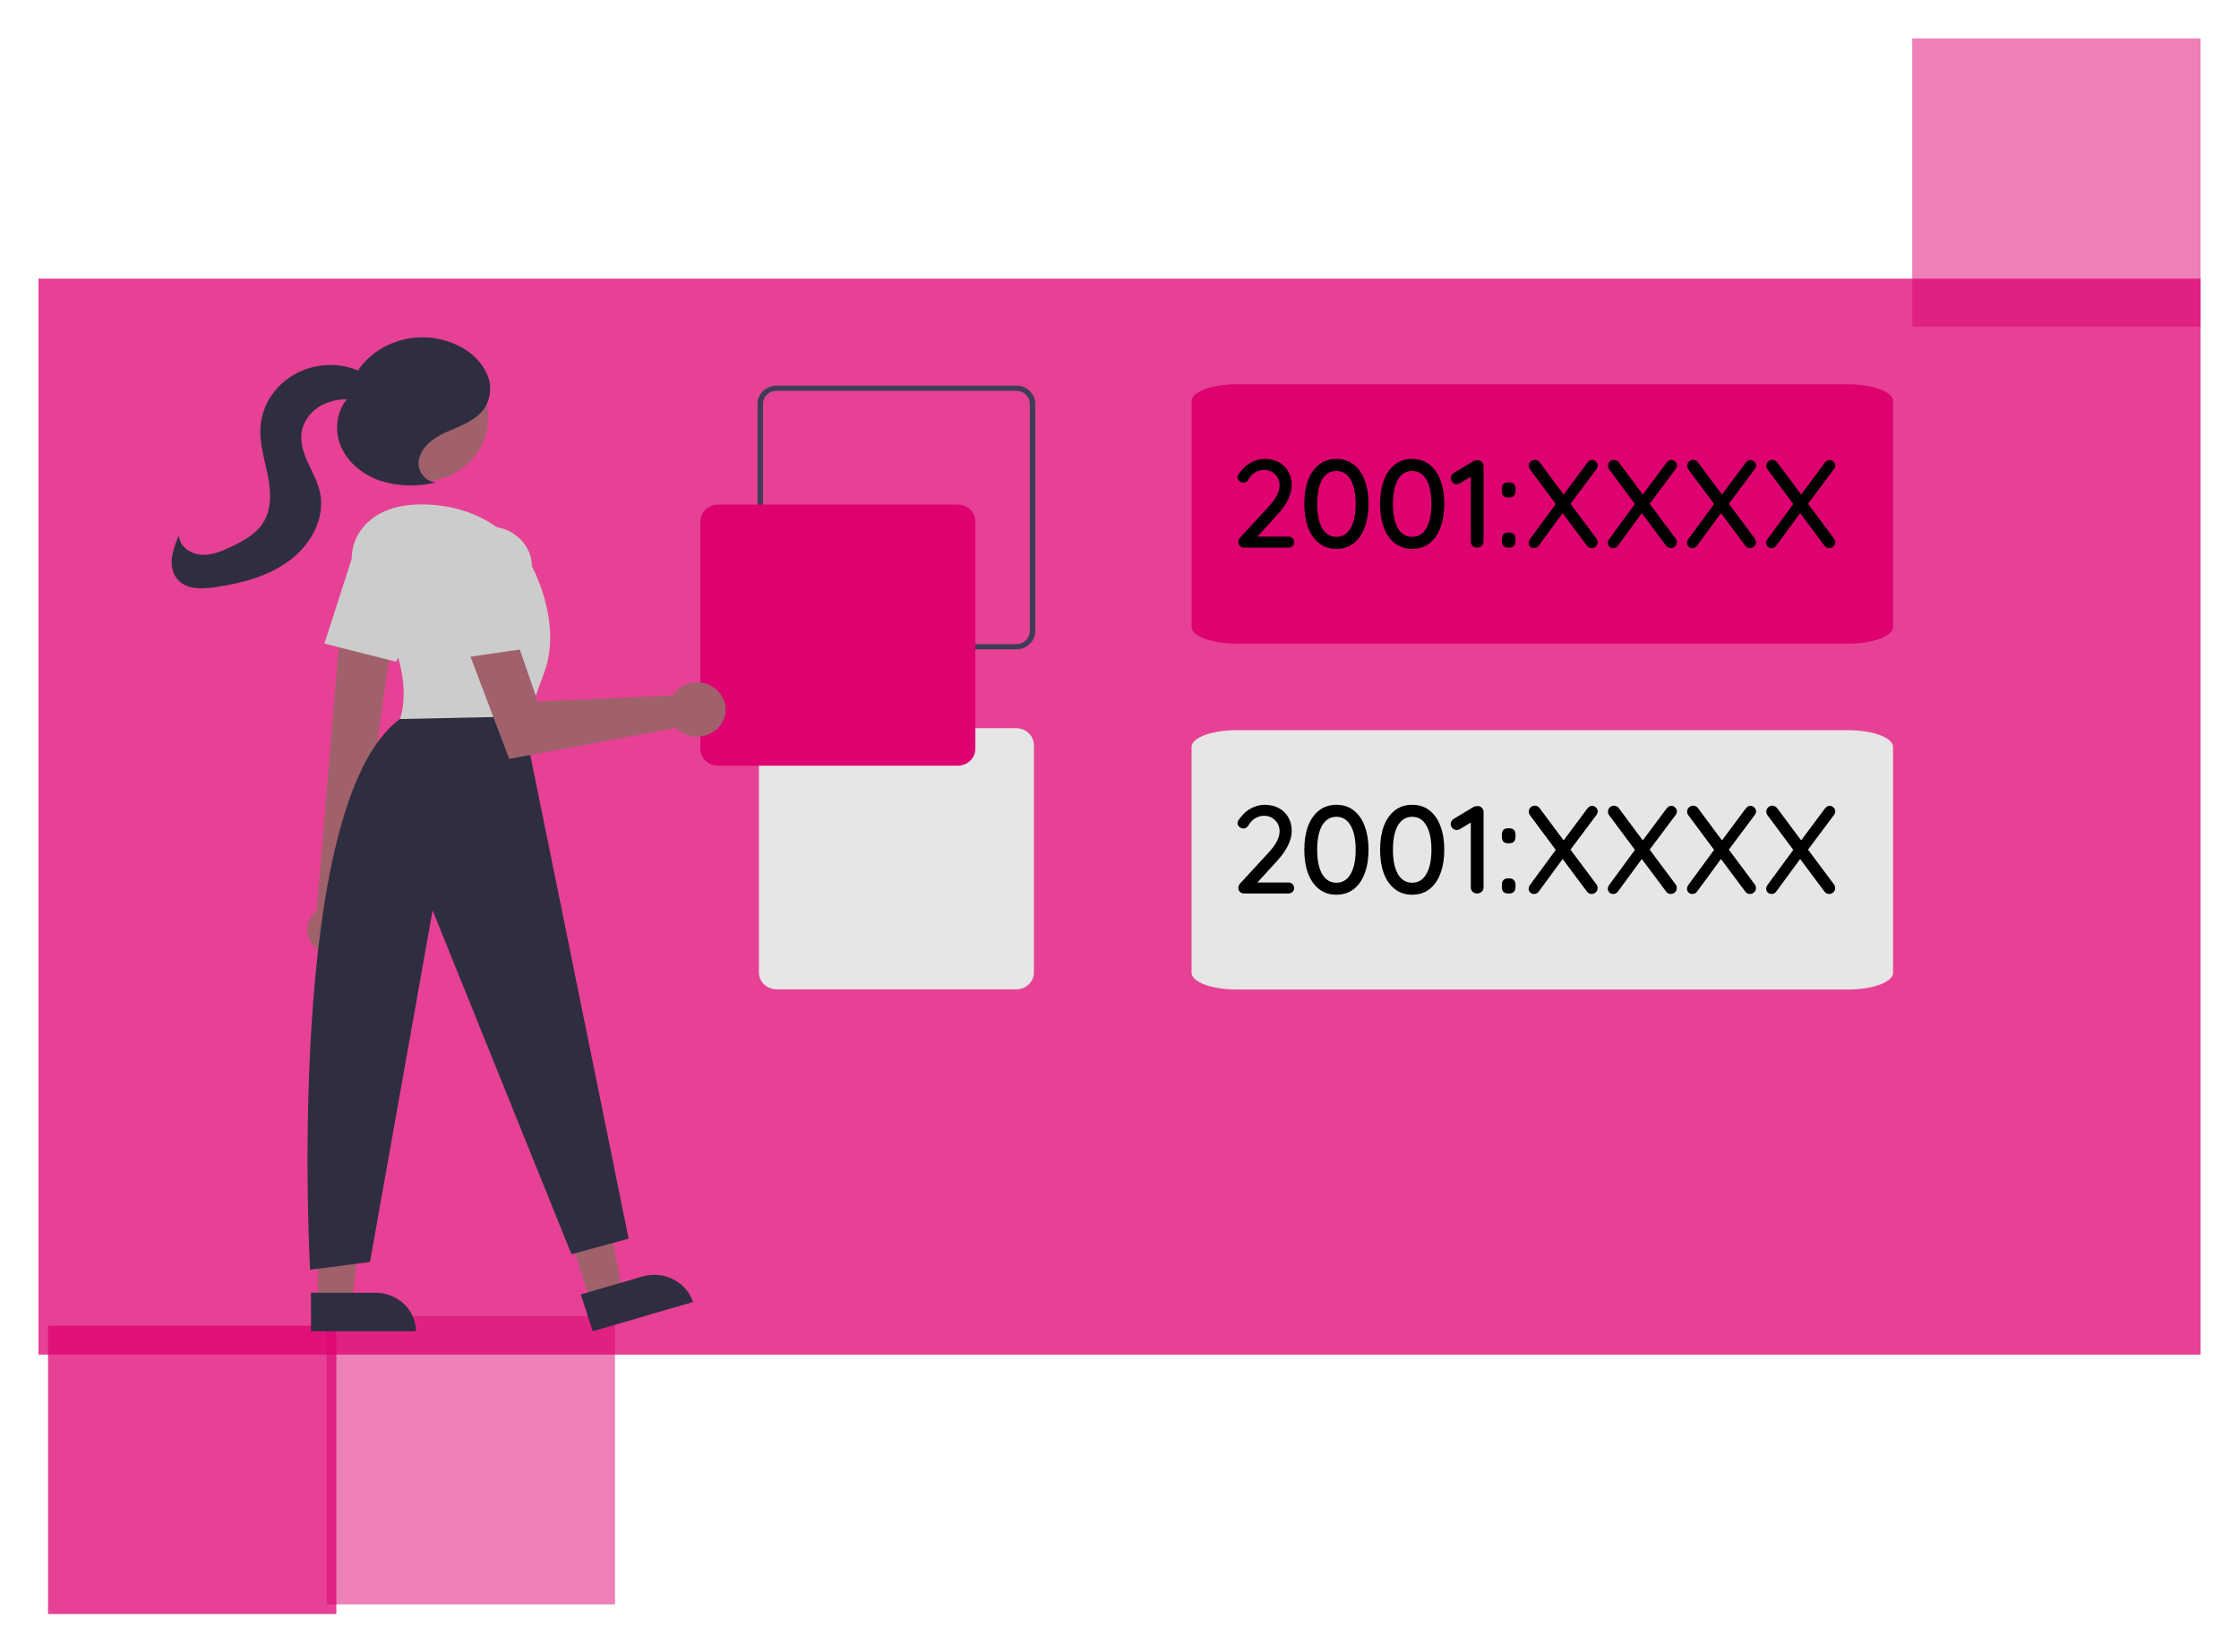 <svg width="233" height="172" viewBox="0 0 233 172" fill="none" xmlns="http://www.w3.org/2000/svg">
<g filter="url(#filter0_d)">
<rect x="34" y="133" width="30" height="30" fill="#DD0270" fill-opacity="0.5"/>
</g>
<g filter="url(#filter1_d)">
<rect x="5" y="134" width="30" height="30" fill="#DD0270" fill-opacity="0.75"/>
</g>
<g filter="url(#filter2_d)">
<rect x="199" width="30" height="30" fill="#DD0270" fill-opacity="0.5"/>
</g>
<g filter="url(#filter3_d)">
<rect x="4" y="25" width="225" height="112" fill="#DD0270" fill-opacity="0.75"/>
</g>
<path d="M105.751 40.139H80.817C80.292 40.139 79.787 40.338 79.416 40.691C79.044 41.044 78.835 41.523 78.834 42.023V65.706C78.835 66.205 79.044 66.684 79.416 67.037C79.787 67.39 80.292 67.589 80.817 67.59H105.751C106.276 67.589 106.781 67.39 107.152 67.037C107.524 66.684 107.733 66.205 107.734 65.706V42.023C107.733 41.523 107.524 41.044 107.152 40.691C106.781 40.338 106.276 40.139 105.751 40.139ZM107.167 65.706C107.167 66.062 107.018 66.405 106.752 66.657C106.487 66.909 106.126 67.051 105.751 67.051H80.817C80.442 67.051 80.082 66.909 79.816 66.657C79.55 66.405 79.401 66.062 79.401 65.706V42.023C79.401 41.666 79.55 41.324 79.816 41.072C80.082 40.819 80.442 40.677 80.817 40.677H105.751C106.126 40.677 106.487 40.819 106.752 41.072C107.018 41.324 107.167 41.666 107.167 42.023V65.706Z" fill="#3F3D56"/>
<path d="M192.302 40H128.698C127.453 40.001 126.259 40.184 125.379 40.51C124.498 40.836 124.002 41.277 124 41.738V65.262C124.002 65.723 124.498 66.164 125.379 66.49C126.259 66.816 127.453 66.999 128.698 67H192.302C193.547 66.999 194.741 66.816 195.621 66.49C196.502 66.164 196.998 65.723 197 65.262V41.738C196.998 41.277 196.502 40.836 195.621 40.51C194.741 40.184 193.547 40.001 192.302 40Z" fill="#DD0270"/>
<path d="M105.751 75.798H80.817C80.329 75.799 79.861 75.983 79.516 76.311C79.171 76.639 78.977 77.083 78.976 77.547V101.23C78.977 101.694 79.171 102.138 79.516 102.466C79.861 102.794 80.329 102.978 80.817 102.979H105.751C106.239 102.978 106.707 102.794 107.052 102.466C107.397 102.138 107.591 101.694 107.592 101.23V77.547C107.591 77.083 107.397 76.639 107.052 76.311C106.707 75.983 106.239 75.799 105.751 75.798Z" fill="#E6E6E6"/>
<path d="M192.302 76H128.698C127.453 76.001 126.259 76.184 125.379 76.51C124.498 76.836 124.002 77.277 124 77.738V101.262C124.002 101.723 124.498 102.164 125.379 102.49C126.259 102.816 127.453 102.999 128.698 103H192.302C193.547 102.999 194.741 102.816 195.621 102.49C196.502 102.164 196.998 101.723 197 101.262V77.738C196.998 77.277 196.502 76.836 195.621 76.51C194.741 76.184 193.547 76.001 192.302 76Z" fill="#E6E6E6"/>
<path d="M99.659 79.7H74.726C74.237 79.7 73.769 79.515 73.424 79.187C73.079 78.859 72.885 78.415 72.884 77.951V54.268C72.885 53.804 73.079 53.359 73.424 53.032C73.769 52.704 74.237 52.519 74.726 52.519H99.659C100.147 52.519 100.615 52.704 100.961 53.032C101.306 53.359 101.5 53.804 101.501 54.268V77.951C101.5 78.415 101.306 78.859 100.961 79.187C100.615 79.515 100.147 79.7 99.659 79.7Z" fill="#DD0270"/>
<path d="M61.444 135.432L64.765 134.464L62.414 121.837L57.513 123.266L61.444 135.432Z" fill="#A0616A"/>
<path d="M72.116 135.526L61.679 138.569L60.442 134.738L66.846 132.872C67.376 132.717 67.932 132.663 68.483 132.713C69.035 132.763 69.57 132.916 70.06 133.162C70.549 133.409 70.982 133.744 71.335 134.15C71.688 134.556 71.953 135.023 72.116 135.526Z" fill="#2F2E41"/>
<path d="M33.112 135.505L36.585 135.505L38.238 122.778L33.111 122.779L33.112 135.505Z" fill="#A0616A"/>
<path d="M43.285 138.568L32.368 138.569L32.367 134.562L39.066 134.562C39.62 134.562 40.169 134.665 40.681 134.867C41.192 135.068 41.657 135.363 42.049 135.735C42.441 136.107 42.751 136.549 42.963 137.035C43.175 137.521 43.285 138.042 43.285 138.568L43.285 138.568Z" fill="#2F2E41"/>
<path d="M32.862 98.614C32.577 98.376 32.35 98.082 32.197 97.752C32.045 97.422 31.97 97.065 31.979 96.704C31.987 96.344 32.079 95.99 32.247 95.666C32.415 95.343 32.656 95.059 32.953 94.834L35.646 62.622L41.123 63.921L36.738 95.344C37.103 95.842 37.263 96.45 37.188 97.052C37.112 97.655 36.807 98.211 36.329 98.614C35.852 99.017 35.235 99.24 34.596 99.24C33.957 99.24 33.34 99.017 32.862 98.614Z" fill="#A0616A"/>
<path d="M43.831 50.128C47.674 50.128 50.789 47.168 50.789 43.518C50.789 39.867 47.674 36.908 43.831 36.908C39.987 36.908 36.872 39.867 36.872 43.518C36.872 47.168 39.987 50.128 43.831 50.128Z" fill="#A0616A"/>
<path d="M37.779 61.631C36.209 59.583 36.161 56.763 37.852 54.805C38.956 53.527 40.803 52.504 43.885 52.504C52.102 52.504 55.218 58.694 55.218 58.694C55.218 58.694 58.618 64.614 56.635 69.997C54.652 75.379 54.652 75.918 54.652 75.918L41.619 74.841C41.619 74.841 43.817 69.504 37.779 61.631Z" fill="#CCCCCC"/>
<path d="M33.761 66.989L36.568 58.263C36.756 57.679 37.077 57.141 37.508 56.688C37.939 56.234 38.47 55.876 39.062 55.639C39.655 55.402 40.295 55.291 40.938 55.314C41.581 55.338 42.21 55.495 42.782 55.775C43.773 56.263 44.533 57.091 44.906 58.091C45.279 59.091 45.237 60.188 44.79 61.16L41.221 68.882L33.761 66.989Z" fill="#CCCCCC"/>
<path d="M54.368 74.572L65.418 128.935L59.468 130.549L45.019 94.756L38.502 131.357L32.269 132.164C32.269 132.164 29.534 83.737 41.619 74.841L54.368 74.572Z" fill="#2F2E41"/>
<path d="M70.272 72.024C70.171 72.138 70.08 72.259 69.999 72.387L55.965 73.033L53.262 65.197L48.57 67.315L52.986 78.987L70.344 75.763C70.751 76.186 71.285 76.481 71.874 76.609C72.463 76.737 73.078 76.691 73.639 76.478C74.2 76.266 74.679 75.896 75.013 75.418C75.348 74.94 75.521 74.377 75.51 73.804C75.499 73.23 75.304 72.674 74.952 72.208C74.6 71.742 74.107 71.389 73.538 71.195C72.97 71.002 72.353 70.978 71.769 71.126C71.186 71.274 70.664 71.587 70.272 72.024Z" fill="#A0616A"/>
<path d="M46.606 59.475C46.531 58.868 46.597 58.254 46.8 57.674C47.002 57.094 47.336 56.563 47.779 56.12C48.221 55.676 48.76 55.33 49.359 55.106C49.957 54.882 50.6 54.786 51.242 54.824C52.357 54.892 53.402 55.36 54.167 56.133C54.932 56.907 55.358 57.927 55.36 58.988V67.421L47.728 68.536L46.606 59.475Z" fill="#CCCCCC"/>
<path d="M45.361 50.188C44.316 50.183 43.511 49.139 43.558 48.148C43.604 47.157 44.305 46.285 45.15 45.701C45.994 45.117 46.984 44.761 47.926 44.332C48.867 43.902 49.8 43.367 50.382 42.542C50.733 42.003 50.943 41.391 50.993 40.759C51.044 40.126 50.933 39.492 50.672 38.908C50.131 37.741 49.202 36.774 48.027 36.157C46.283 35.186 44.217 34.876 42.243 35.288C40.268 35.699 38.529 36.802 37.372 38.377L36.18 41.46C34.965 42.848 34.772 44.909 35.519 46.568C36.266 48.228 37.856 49.476 39.65 50.07C41.471 50.626 43.42 50.681 45.272 50.23" fill="#2F2E41"/>
<path d="M39.001 39.918C38.489 39.138 37.6 38.641 36.682 38.35C35.618 38.013 34.486 37.913 33.375 38.059C32.264 38.205 31.203 38.593 30.276 39.192C29.348 39.791 28.579 40.585 28.027 41.513C27.476 42.441 27.157 43.477 27.096 44.541C26.999 46.24 27.559 47.902 27.888 49.575C28.217 51.248 28.283 53.095 27.312 54.526C26.572 55.615 25.338 56.301 24.121 56.886C23.106 57.374 22.009 57.833 20.876 57.735C19.743 57.638 18.605 56.786 18.635 55.706C18.256 56.48 18 57.304 17.875 58.15C17.795 58.999 18.016 59.915 18.662 60.508C19.6 61.368 21.087 61.306 22.378 61.12C25.17 60.718 27.998 59.964 30.205 58.288C32.411 56.613 33.875 53.855 33.294 51.229C33.051 50.132 32.481 49.131 32.02 48.099C31.559 47.068 31.199 45.939 31.411 44.836C31.536 44.268 31.791 43.733 32.158 43.269C32.525 42.805 32.995 42.423 33.534 42.15C34.624 41.611 35.872 41.432 37.082 41.639C37.875 41.763 38.865 41.955 39.336 41.336C39.46 41.139 39.524 40.914 39.519 40.685C39.515 40.456 39.442 40.233 39.309 40.041C39.038 39.663 38.692 39.338 38.291 39.084" fill="#2F2E41"/>
<path d="M134.084 91.856C134.249 91.856 134.387 91.912 134.5 92.025C134.613 92.138 134.669 92.276 134.669 92.441C134.669 92.606 134.613 92.74 134.5 92.844C134.387 92.948 134.249 93 134.084 93H129.469C129.296 93 129.153 92.948 129.04 92.844C128.927 92.731 128.871 92.584 128.871 92.402C128.871 92.246 128.932 92.099 129.053 91.96L131.952 88.814C132.758 87.956 133.161 87.198 133.161 86.539C133.161 86.071 133.005 85.685 132.693 85.382C132.39 85.07 132 84.914 131.523 84.914C131.202 84.914 130.895 85.005 130.6 85.187C130.305 85.369 130.067 85.629 129.885 85.967C129.746 86.149 129.582 86.24 129.391 86.24C129.244 86.24 129.105 86.184 128.975 86.071C128.845 85.958 128.78 85.828 128.78 85.681C128.78 85.586 128.81 85.486 128.871 85.382C128.94 85.278 129.036 85.157 129.157 85.018C129.443 84.637 129.807 84.333 130.249 84.108C130.691 83.883 131.137 83.77 131.588 83.77C132.169 83.77 132.671 83.887 133.096 84.121C133.521 84.355 133.846 84.676 134.071 85.083C134.305 85.49 134.422 85.958 134.422 86.487C134.422 87.484 133.885 88.558 132.81 89.711L130.847 91.856H134.084ZM139.074 93.13C138.363 93.13 137.756 92.931 137.254 92.532C136.751 92.133 136.37 91.583 136.11 90.881C135.858 90.179 135.733 89.369 135.733 88.45C135.733 87.531 135.858 86.721 136.11 86.019C136.37 85.317 136.751 84.767 137.254 84.368C137.756 83.969 138.363 83.77 139.074 83.77C139.784 83.77 140.391 83.969 140.894 84.368C141.396 84.767 141.773 85.317 142.025 86.019C142.285 86.721 142.415 87.531 142.415 88.45C142.415 89.369 142.285 90.179 142.025 90.881C141.773 91.583 141.396 92.133 140.894 92.532C140.391 92.931 139.784 93.13 139.074 93.13ZM139.074 91.882C139.706 91.882 140.196 91.583 140.543 90.985C140.898 90.387 141.076 89.542 141.076 88.45C141.076 87.358 140.898 86.513 140.543 85.915C140.196 85.317 139.706 85.018 139.074 85.018C138.441 85.018 137.947 85.317 137.592 85.915C137.245 86.513 137.072 87.358 137.072 88.45C137.072 89.542 137.245 90.387 137.592 90.985C137.947 91.583 138.441 91.882 139.074 91.882ZM146.958 93.13C146.247 93.13 145.64 92.931 145.138 92.532C144.635 92.133 144.254 91.583 143.994 90.881C143.742 90.179 143.617 89.369 143.617 88.45C143.617 87.531 143.742 86.721 143.994 86.019C144.254 85.317 144.635 84.767 145.138 84.368C145.64 83.969 146.247 83.77 146.958 83.77C147.668 83.77 148.275 83.969 148.778 84.368C149.28 84.767 149.657 85.317 149.909 86.019C150.169 86.721 150.299 87.531 150.299 88.45C150.299 89.369 150.169 90.179 149.909 90.881C149.657 91.583 149.28 92.133 148.778 92.532C148.275 92.931 147.668 93.13 146.958 93.13ZM146.958 91.882C147.59 91.882 148.08 91.583 148.427 90.985C148.782 90.387 148.96 89.542 148.96 88.45C148.96 87.358 148.782 86.513 148.427 85.915C148.08 85.317 147.59 85.018 146.958 85.018C146.325 85.018 145.831 85.317 145.476 85.915C145.129 86.513 144.956 87.358 144.956 88.45C144.956 89.542 145.129 90.387 145.476 90.985C145.831 91.583 146.325 91.882 146.958 91.882ZM153.801 83.9C153.975 83.909 154.113 83.974 154.217 84.095C154.33 84.208 154.386 84.351 154.386 84.524V92.376C154.386 92.549 154.321 92.697 154.191 92.818C154.061 92.939 153.901 93 153.71 93C153.52 93 153.364 92.939 153.242 92.818C153.121 92.697 153.06 92.549 153.06 92.376V85.616L151.916 86.305C151.821 86.366 151.713 86.396 151.591 86.396C151.418 86.396 151.271 86.331 151.149 86.201C151.028 86.062 150.967 85.915 150.967 85.759C150.967 85.655 150.998 85.555 151.058 85.46C151.119 85.365 151.197 85.287 151.292 85.226L153.346 83.991C153.468 83.93 153.619 83.9 153.801 83.9ZM156.929 87.774C156.721 87.774 156.561 87.718 156.448 87.605C156.344 87.492 156.292 87.328 156.292 87.111V86.877C156.292 86.66 156.344 86.496 156.448 86.383C156.561 86.27 156.721 86.214 156.929 86.214H157.072C157.28 86.214 157.436 86.27 157.54 86.383C157.653 86.496 157.709 86.66 157.709 86.877V87.111C157.709 87.328 157.653 87.492 157.54 87.605C157.436 87.718 157.28 87.774 157.072 87.774H156.929ZM156.929 93C156.721 93 156.561 92.944 156.448 92.831C156.344 92.71 156.292 92.545 156.292 92.337V92.09C156.292 91.882 156.344 91.722 156.448 91.609C156.561 91.488 156.721 91.427 156.929 91.427H157.072C157.28 91.427 157.436 91.488 157.54 91.609C157.653 91.722 157.709 91.882 157.709 92.09V92.337C157.709 92.545 157.653 92.71 157.54 92.831C157.436 92.944 157.28 93 157.072 93H156.929ZM166.137 92.064C166.215 92.168 166.254 92.294 166.254 92.441C166.254 92.623 166.189 92.77 166.059 92.883C165.938 92.996 165.799 93.052 165.643 93.052C165.426 93.052 165.257 92.965 165.136 92.792L162.614 89.412L160.144 92.779C160.014 92.961 159.845 93.052 159.637 93.052C159.481 93.052 159.347 93 159.234 92.896C159.13 92.783 159.078 92.658 159.078 92.519C159.078 92.372 159.13 92.229 159.234 92.09L161.899 88.463L159.221 84.862C159.134 84.749 159.091 84.624 159.091 84.485C159.091 84.312 159.152 84.164 159.273 84.043C159.403 83.922 159.55 83.861 159.715 83.861C159.81 83.861 159.901 83.883 159.988 83.926C160.083 83.969 160.161 84.034 160.222 84.121L162.718 87.475L165.188 84.16C165.335 83.969 165.5 83.874 165.682 83.874C165.838 83.874 165.972 83.935 166.085 84.056C166.206 84.169 166.267 84.299 166.267 84.446C166.267 84.576 166.224 84.702 166.137 84.823L163.433 88.437L166.137 92.064ZM174.376 92.064C174.454 92.168 174.493 92.294 174.493 92.441C174.493 92.623 174.428 92.77 174.298 92.883C174.177 92.996 174.038 93.052 173.882 93.052C173.666 93.052 173.497 92.965 173.375 92.792L170.853 89.412L168.383 92.779C168.253 92.961 168.084 93.052 167.876 93.052C167.72 93.052 167.586 93 167.473 92.896C167.369 92.783 167.317 92.658 167.317 92.519C167.317 92.372 167.369 92.229 167.473 92.09L170.138 88.463L167.46 84.862C167.374 84.749 167.33 84.624 167.33 84.485C167.33 84.312 167.391 84.164 167.512 84.043C167.642 83.922 167.79 83.861 167.954 83.861C168.05 83.861 168.141 83.883 168.227 83.926C168.323 83.969 168.401 84.034 168.461 84.121L170.957 87.475L173.427 84.16C173.575 83.969 173.739 83.874 173.921 83.874C174.077 83.874 174.212 83.935 174.324 84.056C174.446 84.169 174.506 84.299 174.506 84.446C174.506 84.576 174.463 84.702 174.376 84.823L171.672 88.437L174.376 92.064ZM182.615 92.064C182.693 92.168 182.732 92.294 182.732 92.441C182.732 92.623 182.667 92.77 182.537 92.883C182.416 92.996 182.277 93.052 182.121 93.052C181.905 93.052 181.736 92.965 181.614 92.792L179.092 89.412L176.622 92.779C176.492 92.961 176.323 93.052 176.115 93.052C175.959 93.052 175.825 93 175.712 92.896C175.608 92.783 175.556 92.658 175.556 92.519C175.556 92.372 175.608 92.229 175.712 92.09L178.377 88.463L175.699 84.862C175.613 84.749 175.569 84.624 175.569 84.485C175.569 84.312 175.63 84.164 175.751 84.043C175.881 83.922 176.029 83.861 176.193 83.861C176.289 83.861 176.38 83.883 176.466 83.926C176.562 83.969 176.64 84.034 176.7 84.121L179.196 87.475L181.666 84.16C181.814 83.969 181.978 83.874 182.16 83.874C182.316 83.874 182.451 83.935 182.563 84.056C182.685 84.169 182.745 84.299 182.745 84.446C182.745 84.576 182.702 84.702 182.615 84.823L179.911 88.437L182.615 92.064ZM190.855 92.064C190.933 92.168 190.972 92.294 190.972 92.441C190.972 92.623 190.907 92.77 190.777 92.883C190.655 92.996 190.517 93.052 190.361 93.052C190.144 93.052 189.975 92.965 189.854 92.792L187.332 89.412L184.862 92.779C184.732 92.961 184.563 93.052 184.355 93.052C184.199 93.052 184.064 93 183.952 92.896C183.848 92.783 183.796 92.658 183.796 92.519C183.796 92.372 183.848 92.229 183.952 92.09L186.617 88.463L183.939 84.862C183.852 84.749 183.809 84.624 183.809 84.485C183.809 84.312 183.869 84.164 183.991 84.043C184.121 83.922 184.268 83.861 184.433 83.861C184.528 83.861 184.619 83.883 184.706 83.926C184.801 83.969 184.879 84.034 184.94 84.121L187.436 87.475L189.906 84.16C190.053 83.969 190.218 83.874 190.4 83.874C190.556 83.874 190.69 83.935 190.803 84.056C190.924 84.169 190.985 84.299 190.985 84.446C190.985 84.576 190.941 84.702 190.855 84.823L188.151 88.437L190.855 92.064Z" fill="black"/>
<path d="M134.084 55.856C134.249 55.856 134.387 55.912 134.5 56.025C134.613 56.138 134.669 56.276 134.669 56.441C134.669 56.606 134.613 56.74 134.5 56.844C134.387 56.948 134.249 57 134.084 57H129.469C129.296 57 129.153 56.948 129.04 56.844C128.927 56.731 128.871 56.584 128.871 56.402C128.871 56.246 128.932 56.099 129.053 55.96L131.952 52.814C132.758 51.956 133.161 51.198 133.161 50.539C133.161 50.071 133.005 49.685 132.693 49.382C132.39 49.07 132 48.914 131.523 48.914C131.202 48.914 130.895 49.005 130.6 49.187C130.305 49.369 130.067 49.629 129.885 49.967C129.746 50.149 129.582 50.24 129.391 50.24C129.244 50.24 129.105 50.184 128.975 50.071C128.845 49.958 128.78 49.828 128.78 49.681C128.78 49.586 128.81 49.486 128.871 49.382C128.94 49.278 129.036 49.157 129.157 49.018C129.443 48.637 129.807 48.333 130.249 48.108C130.691 47.883 131.137 47.77 131.588 47.77C132.169 47.77 132.671 47.887 133.096 48.121C133.521 48.355 133.846 48.676 134.071 49.083C134.305 49.49 134.422 49.958 134.422 50.487C134.422 51.484 133.885 52.558 132.81 53.711L130.847 55.856H134.084ZM139.074 57.13C138.363 57.13 137.756 56.931 137.254 56.532C136.751 56.133 136.37 55.583 136.11 54.881C135.858 54.179 135.733 53.369 135.733 52.45C135.733 51.531 135.858 50.721 136.11 50.019C136.37 49.317 136.751 48.767 137.254 48.368C137.756 47.969 138.363 47.77 139.074 47.77C139.784 47.77 140.391 47.969 140.894 48.368C141.396 48.767 141.773 49.317 142.025 50.019C142.285 50.721 142.415 51.531 142.415 52.45C142.415 53.369 142.285 54.179 142.025 54.881C141.773 55.583 141.396 56.133 140.894 56.532C140.391 56.931 139.784 57.13 139.074 57.13ZM139.074 55.882C139.706 55.882 140.196 55.583 140.543 54.985C140.898 54.387 141.076 53.542 141.076 52.45C141.076 51.358 140.898 50.513 140.543 49.915C140.196 49.317 139.706 49.018 139.074 49.018C138.441 49.018 137.947 49.317 137.592 49.915C137.245 50.513 137.072 51.358 137.072 52.45C137.072 53.542 137.245 54.387 137.592 54.985C137.947 55.583 138.441 55.882 139.074 55.882ZM146.958 57.13C146.247 57.13 145.64 56.931 145.138 56.532C144.635 56.133 144.254 55.583 143.994 54.881C143.742 54.179 143.617 53.369 143.617 52.45C143.617 51.531 143.742 50.721 143.994 50.019C144.254 49.317 144.635 48.767 145.138 48.368C145.64 47.969 146.247 47.77 146.958 47.77C147.668 47.77 148.275 47.969 148.778 48.368C149.28 48.767 149.657 49.317 149.909 50.019C150.169 50.721 150.299 51.531 150.299 52.45C150.299 53.369 150.169 54.179 149.909 54.881C149.657 55.583 149.28 56.133 148.778 56.532C148.275 56.931 147.668 57.13 146.958 57.13ZM146.958 55.882C147.59 55.882 148.08 55.583 148.427 54.985C148.782 54.387 148.96 53.542 148.96 52.45C148.96 51.358 148.782 50.513 148.427 49.915C148.08 49.317 147.59 49.018 146.958 49.018C146.325 49.018 145.831 49.317 145.476 49.915C145.129 50.513 144.956 51.358 144.956 52.45C144.956 53.542 145.129 54.387 145.476 54.985C145.831 55.583 146.325 55.882 146.958 55.882ZM153.801 47.9C153.975 47.909 154.113 47.974 154.217 48.095C154.33 48.208 154.386 48.351 154.386 48.524V56.376C154.386 56.549 154.321 56.697 154.191 56.818C154.061 56.939 153.901 57 153.71 57C153.52 57 153.364 56.939 153.242 56.818C153.121 56.697 153.06 56.549 153.06 56.376V49.616L151.916 50.305C151.821 50.366 151.713 50.396 151.591 50.396C151.418 50.396 151.271 50.331 151.149 50.201C151.028 50.062 150.967 49.915 150.967 49.759C150.967 49.655 150.998 49.555 151.058 49.46C151.119 49.365 151.197 49.287 151.292 49.226L153.346 47.991C153.468 47.93 153.619 47.9 153.801 47.9ZM156.929 51.774C156.721 51.774 156.561 51.718 156.448 51.605C156.344 51.492 156.292 51.328 156.292 51.111V50.877C156.292 50.66 156.344 50.496 156.448 50.383C156.561 50.27 156.721 50.214 156.929 50.214H157.072C157.28 50.214 157.436 50.27 157.54 50.383C157.653 50.496 157.709 50.66 157.709 50.877V51.111C157.709 51.328 157.653 51.492 157.54 51.605C157.436 51.718 157.28 51.774 157.072 51.774H156.929ZM156.929 57C156.721 57 156.561 56.944 156.448 56.831C156.344 56.71 156.292 56.545 156.292 56.337V56.09C156.292 55.882 156.344 55.722 156.448 55.609C156.561 55.488 156.721 55.427 156.929 55.427H157.072C157.28 55.427 157.436 55.488 157.54 55.609C157.653 55.722 157.709 55.882 157.709 56.09V56.337C157.709 56.545 157.653 56.71 157.54 56.831C157.436 56.944 157.28 57 157.072 57H156.929ZM166.137 56.064C166.215 56.168 166.254 56.294 166.254 56.441C166.254 56.623 166.189 56.77 166.059 56.883C165.938 56.996 165.799 57.052 165.643 57.052C165.426 57.052 165.257 56.965 165.136 56.792L162.614 53.412L160.144 56.779C160.014 56.961 159.845 57.052 159.637 57.052C159.481 57.052 159.347 57 159.234 56.896C159.13 56.783 159.078 56.658 159.078 56.519C159.078 56.372 159.13 56.229 159.234 56.09L161.899 52.463L159.221 48.862C159.134 48.749 159.091 48.624 159.091 48.485C159.091 48.312 159.152 48.164 159.273 48.043C159.403 47.922 159.55 47.861 159.715 47.861C159.81 47.861 159.901 47.883 159.988 47.926C160.083 47.969 160.161 48.034 160.222 48.121L162.718 51.475L165.188 48.16C165.335 47.969 165.5 47.874 165.682 47.874C165.838 47.874 165.972 47.935 166.085 48.056C166.206 48.169 166.267 48.299 166.267 48.446C166.267 48.576 166.224 48.702 166.137 48.823L163.433 52.437L166.137 56.064ZM174.376 56.064C174.454 56.168 174.493 56.294 174.493 56.441C174.493 56.623 174.428 56.77 174.298 56.883C174.177 56.996 174.038 57.052 173.882 57.052C173.666 57.052 173.497 56.965 173.375 56.792L170.853 53.412L168.383 56.779C168.253 56.961 168.084 57.052 167.876 57.052C167.72 57.052 167.586 57 167.473 56.896C167.369 56.783 167.317 56.658 167.317 56.519C167.317 56.372 167.369 56.229 167.473 56.09L170.138 52.463L167.46 48.862C167.374 48.749 167.33 48.624 167.33 48.485C167.33 48.312 167.391 48.164 167.512 48.043C167.642 47.922 167.79 47.861 167.954 47.861C168.05 47.861 168.141 47.883 168.227 47.926C168.323 47.969 168.401 48.034 168.461 48.121L170.957 51.475L173.427 48.16C173.575 47.969 173.739 47.874 173.921 47.874C174.077 47.874 174.212 47.935 174.324 48.056C174.446 48.169 174.506 48.299 174.506 48.446C174.506 48.576 174.463 48.702 174.376 48.823L171.672 52.437L174.376 56.064ZM182.615 56.064C182.693 56.168 182.732 56.294 182.732 56.441C182.732 56.623 182.667 56.77 182.537 56.883C182.416 56.996 182.277 57.052 182.121 57.052C181.905 57.052 181.736 56.965 181.614 56.792L179.092 53.412L176.622 56.779C176.492 56.961 176.323 57.052 176.115 57.052C175.959 57.052 175.825 57 175.712 56.896C175.608 56.783 175.556 56.658 175.556 56.519C175.556 56.372 175.608 56.229 175.712 56.09L178.377 52.463L175.699 48.862C175.613 48.749 175.569 48.624 175.569 48.485C175.569 48.312 175.63 48.164 175.751 48.043C175.881 47.922 176.029 47.861 176.193 47.861C176.289 47.861 176.38 47.883 176.466 47.926C176.562 47.969 176.64 48.034 176.7 48.121L179.196 51.475L181.666 48.16C181.814 47.969 181.978 47.874 182.16 47.874C182.316 47.874 182.451 47.935 182.563 48.056C182.685 48.169 182.745 48.299 182.745 48.446C182.745 48.576 182.702 48.702 182.615 48.823L179.911 52.437L182.615 56.064ZM190.855 56.064C190.933 56.168 190.972 56.294 190.972 56.441C190.972 56.623 190.907 56.77 190.777 56.883C190.655 56.996 190.517 57.052 190.361 57.052C190.144 57.052 189.975 56.965 189.854 56.792L187.332 53.412L184.862 56.779C184.732 56.961 184.563 57.052 184.355 57.052C184.199 57.052 184.064 57 183.952 56.896C183.848 56.783 183.796 56.658 183.796 56.519C183.796 56.372 183.848 56.229 183.952 56.09L186.617 52.463L183.939 48.862C183.852 48.749 183.809 48.624 183.809 48.485C183.809 48.312 183.869 48.164 183.991 48.043C184.121 47.922 184.268 47.861 184.433 47.861C184.528 47.861 184.619 47.883 184.706 47.926C184.801 47.969 184.879 48.034 184.94 48.121L187.436 51.475L189.906 48.16C190.053 47.969 190.218 47.874 190.4 47.874C190.556 47.874 190.69 47.935 190.803 48.056C190.924 48.169 190.985 48.299 190.985 48.446C190.985 48.576 190.941 48.702 190.855 48.823L188.151 52.437L190.855 56.064Z" fill="black"/>
<defs>
<filter id="filter0_d" x="30" y="133" width="38" height="38" filterUnits="userSpaceOnUse" color-interpolation-filters="sRGB">
<feFlood flood-opacity="0" result="BackgroundImageFix"/>
<feColorMatrix in="SourceAlpha" type="matrix" values="0 0 0 0 0 0 0 0 0 0 0 0 0 0 0 0 0 0 127 0" result="hardAlpha"/>
<feOffset dy="4"/>
<feGaussianBlur stdDeviation="2"/>
<feColorMatrix type="matrix" values="0 0 0 0 0 0 0 0 0 0 0 0 0 0 0 0 0 0 0.25 0"/>
<feBlend mode="normal" in2="BackgroundImageFix" result="effect1_dropShadow"/>
<feBlend mode="normal" in="SourceGraphic" in2="effect1_dropShadow" result="shape"/>
</filter>
<filter id="filter1_d" x="1" y="134" width="38" height="38" filterUnits="userSpaceOnUse" color-interpolation-filters="sRGB">
<feFlood flood-opacity="0" result="BackgroundImageFix"/>
<feColorMatrix in="SourceAlpha" type="matrix" values="0 0 0 0 0 0 0 0 0 0 0 0 0 0 0 0 0 0 127 0" result="hardAlpha"/>
<feOffset dy="4"/>
<feGaussianBlur stdDeviation="2"/>
<feColorMatrix type="matrix" values="0 0 0 0 0 0 0 0 0 0 0 0 0 0 0 0 0 0 0.25 0"/>
<feBlend mode="normal" in2="BackgroundImageFix" result="effect1_dropShadow"/>
<feBlend mode="normal" in="SourceGraphic" in2="effect1_dropShadow" result="shape"/>
</filter>
<filter id="filter2_d" x="195" y="0" width="38" height="38" filterUnits="userSpaceOnUse" color-interpolation-filters="sRGB">
<feFlood flood-opacity="0" result="BackgroundImageFix"/>
<feColorMatrix in="SourceAlpha" type="matrix" values="0 0 0 0 0 0 0 0 0 0 0 0 0 0 0 0 0 0 127 0" result="hardAlpha"/>
<feOffset dy="4"/>
<feGaussianBlur stdDeviation="2"/>
<feColorMatrix type="matrix" values="0 0 0 0 0 0 0 0 0 0 0 0 0 0 0 0 0 0 0.25 0"/>
<feBlend mode="normal" in2="BackgroundImageFix" result="effect1_dropShadow"/>
<feBlend mode="normal" in="SourceGraphic" in2="effect1_dropShadow" result="shape"/>
</filter>
<filter id="filter3_d" x="0" y="25" width="233" height="120" filterUnits="userSpaceOnUse" color-interpolation-filters="sRGB">
<feFlood flood-opacity="0" result="BackgroundImageFix"/>
<feColorMatrix in="SourceAlpha" type="matrix" values="0 0 0 0 0 0 0 0 0 0 0 0 0 0 0 0 0 0 127 0" result="hardAlpha"/>
<feOffset dy="4"/>
<feGaussianBlur stdDeviation="2"/>
<feColorMatrix type="matrix" values="0 0 0 0 0 0 0 0 0 0 0 0 0 0 0 0 0 0 0.25 0"/>
<feBlend mode="normal" in2="BackgroundImageFix" result="effect1_dropShadow"/>
<feBlend mode="normal" in="SourceGraphic" in2="effect1_dropShadow" result="shape"/>
</filter>
</defs>
</svg>
